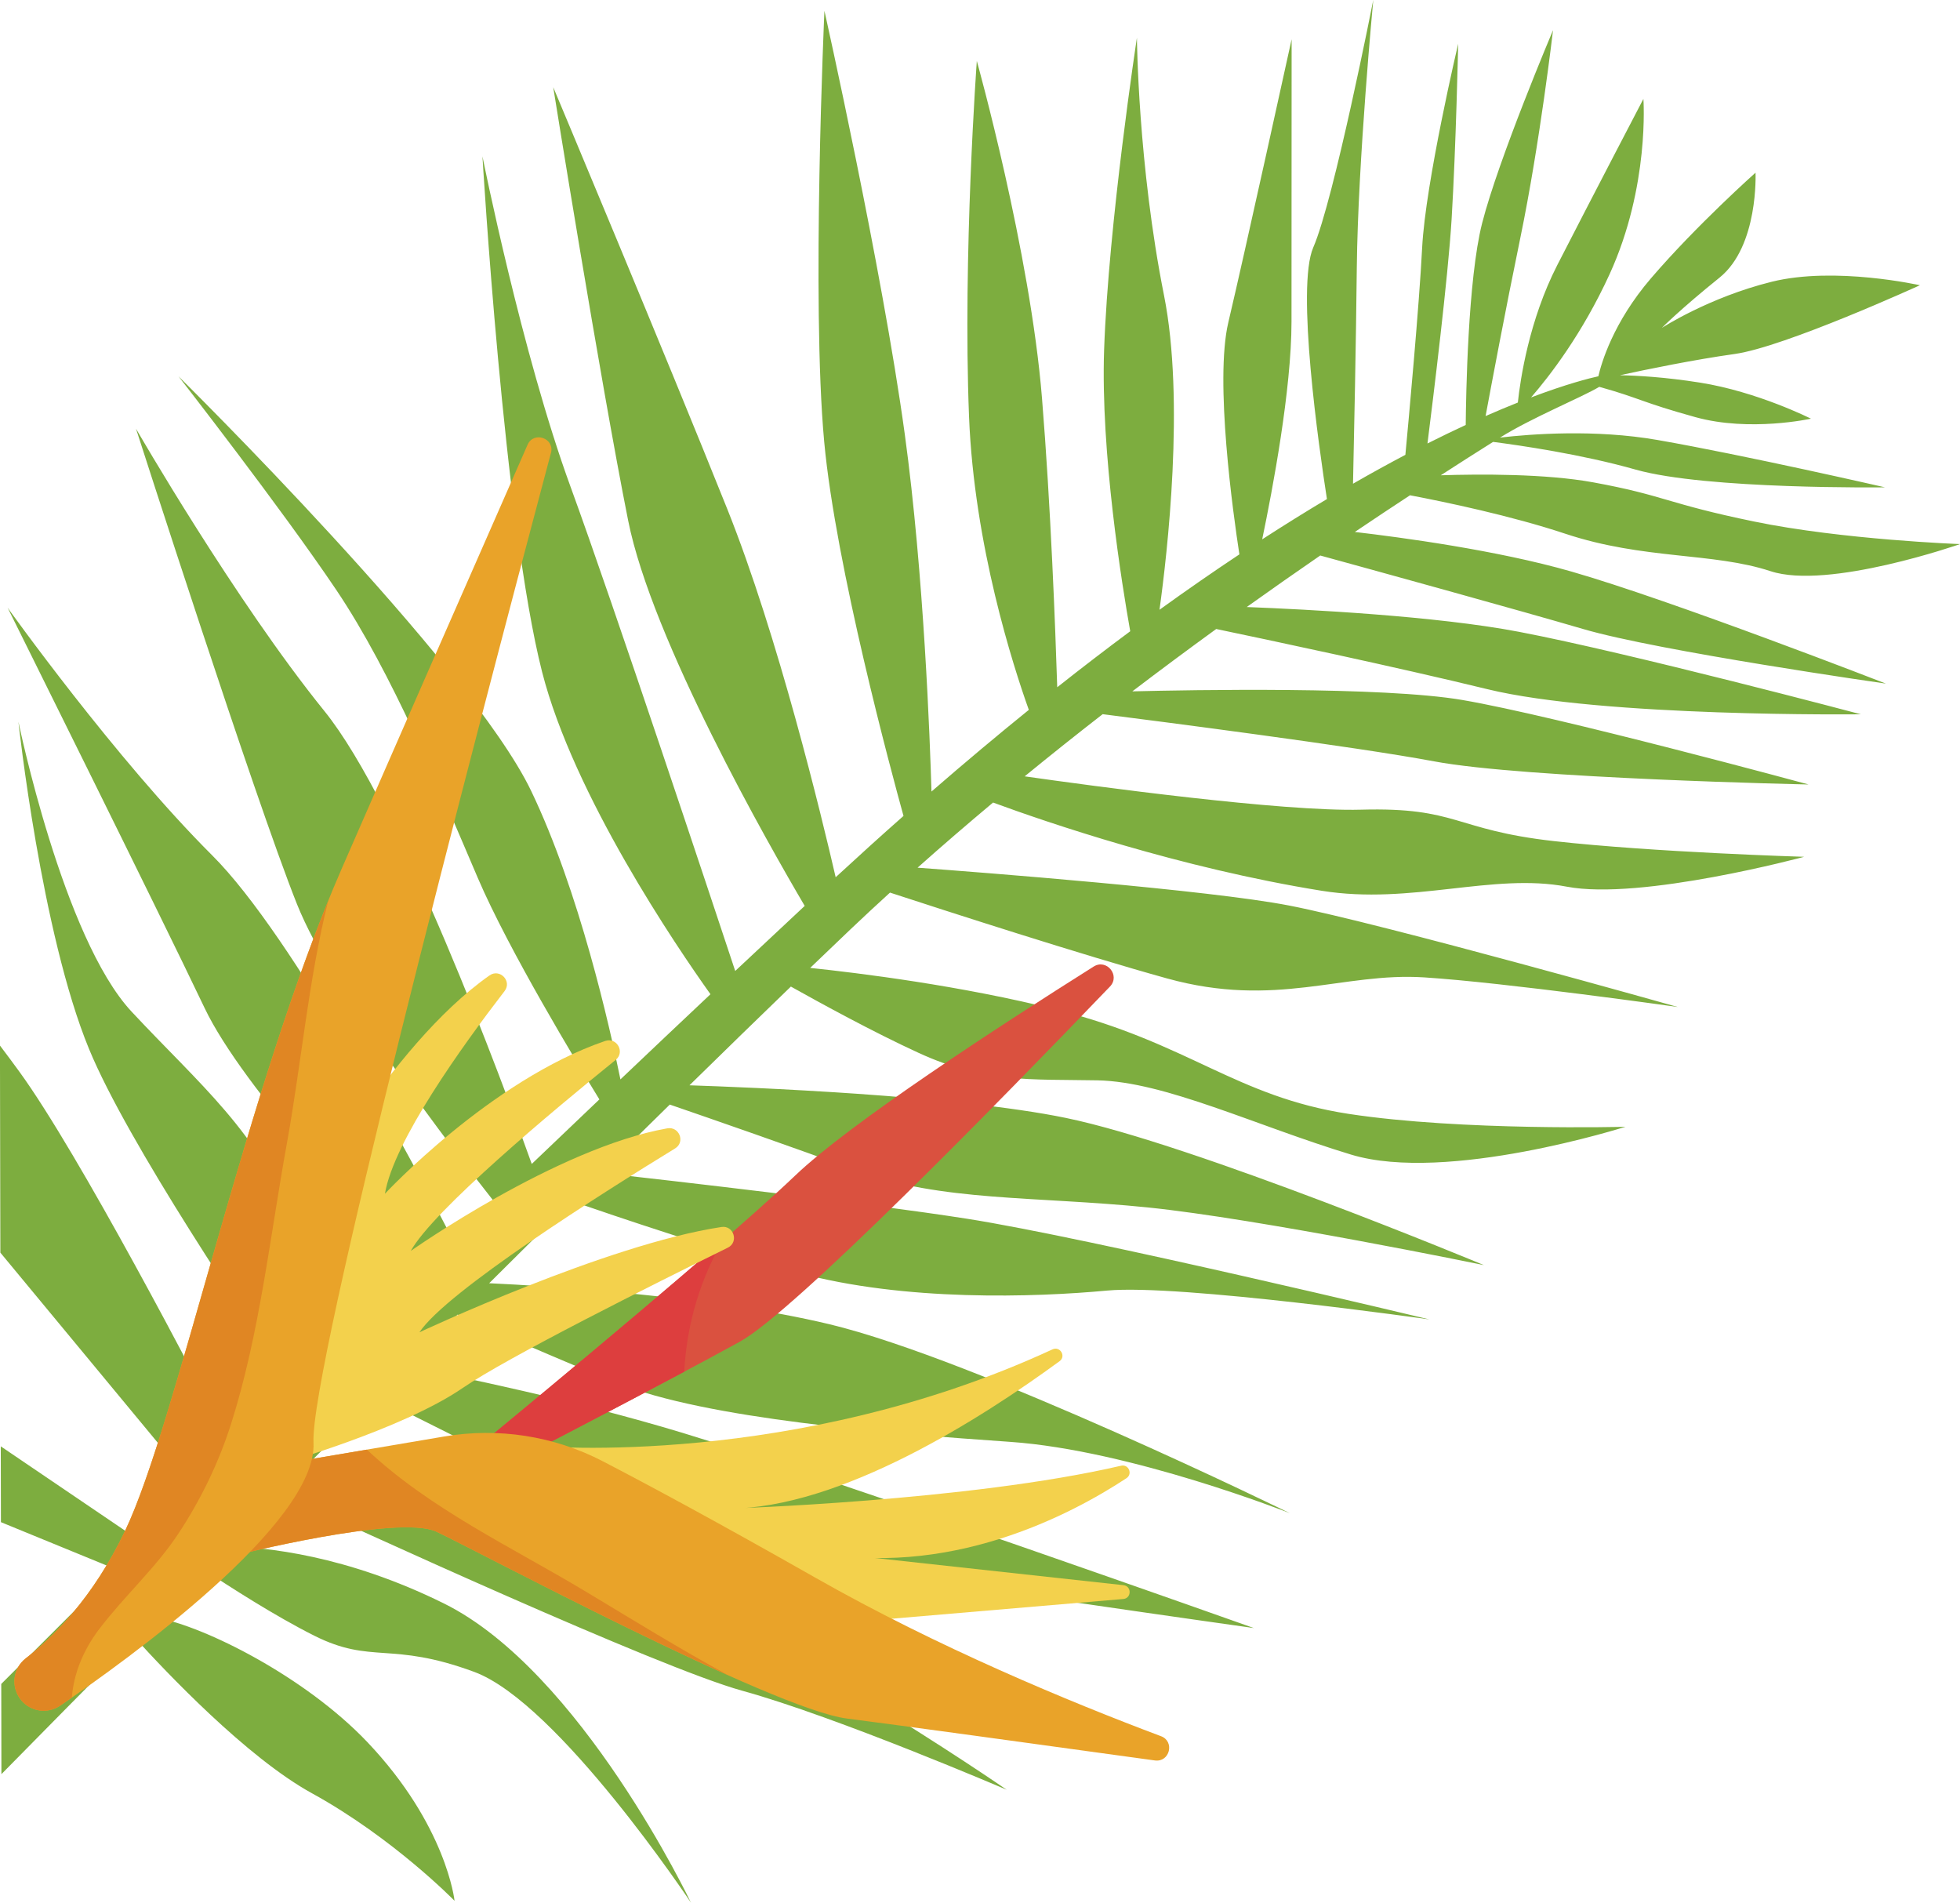<?xml version="1.0" encoding="UTF-8"?>
<svg id="Capa_2" data-name="Capa 2" xmlns="http://www.w3.org/2000/svg" viewBox="0 0 486.26 471.97">
  <defs>
    <style>
      .cls-1 {
        fill: #da513f;
      }

      .cls-1, .cls-2, .cls-3, .cls-4, .cls-5, .cls-6 {
        stroke-width: 0px;
      }

      .cls-2 {
        fill: #f3d14c;
      }

      .cls-3 {
        fill: #e9a329;
      }

      .cls-4 {
        fill: #dd3e3e;
      }

      .cls-5 {
        fill: #7dad3f;
      }

      .cls-6 {
        fill: #e08623;
      }
    </style>
  </defs>
  <g id="NEW_ELEMENTS" data-name="NEW ELEMENTS">
    <path class="cls-5" d="M.35,440.1c9.21-9.36,20.53-20.83,33.26-33.69,7.41,8.18,27.58,29.53,43.78,38.43,20.25,11.14,35.38,26.68,35.38,26.68,0,0-1.95-18.67-21.66-39.4-15.39-16.18-40.36-28.71-52.28-30.83,4.67-4.72,6.7-6.93,11.69-11.96,6.37,4.24,17.77,11.57,27.44,16.42,14.31,7.18,18.91,1.3,39.71,8.99,20.8,7.69,53.74,57.23,53.74,57.23,0,0-27.27-57.39-61.29-74.22-24.26-12-44.34-13.99-53.91-14.14,4.27-4.31,8.64-8.7,13.07-13.18,18.33,8.46,94.22,43.29,114.84,48.97,23.5,6.48,65.63,24.57,65.63,24.57,0,0-60.77-42.02-117.76-66.31-31.09-13.25-46.65-15.92-54.39-15.6,5.12-5.14,10.32-10.35,15.55-15.6,52.95,26.62,68.44,34.13,102.32,40.03,33.88,5.9,115.61,17.37,115.61,17.37,0,0-106.42-37.75-141.8-48.44-26.85-8.12-56.02-14.12-68.54-16.54,4.25-4.25,8.52-8.5,12.79-12.77,8.79,3.94,24.65,10.95,39.55,16.95,22.15,8.93,67.54,12.54,97.52,14.61,29.98,2.07,69.42,17.7,69.42,17.7,0,0-77.79-38.14-114.25-46.88-29.55-7.07-70.1-9.5-84.41-10.17,6.87-6.83,13.72-13.65,20.5-20.36,10.91,3.77,35.97,12.24,56.08,17.73,26.48,7.23,58.9,6.11,76.73,4.45,17.83-1.67,79.96,7.16,79.96,7.16,0,0-84.28-20.21-114.8-24.99-24.67-3.86-73.14-9.41-90.83-11.4,5.81-5.75,11.55-11.39,17.17-16.91,10,3.44,31.04,10.73,46.38,16.41,20.8,7.69,44.57,6.3,72.13,9.1,27.54,2.8,83.46,14.31,83.46,14.31,0,0-72.11-30.01-103.72-36.51-27.18-5.6-79.31-7.63-93.37-8.09,8.77-8.59,17.2-16.81,25.16-24.49,7.09,3.97,20.46,11.3,31.74,16.47,16.21,7.44,27.55,6.49,44.3,6.79,16.75.31,39.17,11.21,62.94,18.42,23.77,7.21,68.08-6.9,68.08-6.9,0,0-40.52,1.09-68.62-3.19-28.1-4.29-39.7-17.6-72.38-25.83-23.88-6.01-49.28-9.13-61.27-10.39,3.43-3.29,6.77-6.5,9.99-9.56,3.23-3.07,6.51-6.11,9.81-9.12,13.95,4.56,47.73,15.48,68.76,21.3,27.01,7.47,43.49-1.57,63.75-.27,20.26,1.3,62.94,7.35,62.94,7.35,0,0-73.2-20.66-96.42-25.17-19.99-3.88-76.7-8.25-92.19-9.39,6.18-5.51,12.44-10.89,18.73-16.16,13.15,4.84,46.38,16.24,81.56,21.89,22.24,3.57,42.41-4.53,60.78-1.02,18.37,3.51,58.89-7.41,58.89-7.41,0,0-37.28-1.11-62.13-3.9-24.85-2.8-23.76-8.45-47.81-7.79-19.53.53-66.5-5.86-83.45-8.27,6.46-5.28,12.92-10.43,19.35-15.42,12.94,1.64,62.56,8.01,82.21,11.7,22.69,4.26,92.93,5.74,92.93,5.74,0,0-62.4-16.94-85.9-20.96-19.79-3.38-67.35-2.5-81.88-2.14,7.05-5.37,14-10.52,20.81-15.47,12.35,2.58,44.56,9.39,67.28,14.93,28.63,6.99,92.66,6.23,92.66,6.23,0,0-57.27-15.2-84.82-20.46-20.6-3.94-52.67-5.57-67.55-6.15,6.26-4.46,12.37-8.75,18.24-12.78,11.53,3.16,49.53,13.63,65.24,18.24,18.64,5.48,75.1,13.54,75.1,13.54,0,0-52.93-20.59-78.06-27.81-18.38-5.28-42.22-8.47-53.7-9.81,4.76-3.21,9.32-6.24,13.69-9.1,8.83,1.68,25.15,5.09,38.56,9.55,19.45,6.46,36.57,4.57,50.89,9.28,14.31,4.72,47.01-6.72,47.01-6.72,0,0-29.17-1.08-51.05-5.59-21.88-4.5-22.15-6.47-39.97-9.73-11.83-2.16-28.14-2.06-37.81-1.75,4.63-3.01,9.01-5.78,12.98-8.28,6.57.84,21.98,3.07,35.36,6.87,17.56,4.98,61.87,4.4,61.87,4.4,0,0-34.85-7.99-56.46-11.75-15.44-2.69-31.25-1.49-39.05-.59,7.97-4.98,20.23-9.96,24.63-12.59,10.24,2.86,10.24,3.75,23.85,7.52,13.5,3.74,28.66.38,28.66.38,0,0-13.24-6.69-27.55-8.95-8.71-1.38-15.68-1.75-19.84-1.83,6.69-1.45,18.28-3.84,28.48-5.27,12.43-1.74,45.94-17.05,45.94-17.05,0,0-21.08-4.75-36.74-.87-15.67,3.88-27.29,11.46-27.29,11.46,0,0,4.59-4.65,14.32-12.48,9.73-7.84,8.93-26.03,8.93-26.03,0,0-14.6,12.98-25.95,26.21-9.44,11.01-12.33,21.17-13.04,24.29-2.24.49-7.85,1.9-16.7,5.25,4.54-5.23,12.69-15.73,19.48-30.56,10-21.85,8.39-43.49,8.39-43.49,0,0-12.44,23.81-21.37,41.23-6.99,13.66-9.17,28.36-9.78,34.09-2.46.98-5.12,2.08-8,3.35,1.36-7.31,4.81-25.76,8.6-44.11,4.88-23.58,8.13-51.61,8.13-51.61,0,0-13.52,31.92-17.59,47.88-3.55,13.97-4,43.01-4.07,50.05-2.97,1.38-6.14,2.9-9.49,4.59,1.38-10.93,5.11-41.11,5.99-55.65,1.09-17.94,1.63-43.51,1.63-43.51,0,0-8.11,34.4-8.94,50.61-.7,14-3.42,43.52-4.16,51.37-4.08,2.15-8.42,4.53-12.99,7.16.26-11.56.74-34.74.94-53.66.28-26.31,4.09-66.36,4.09-66.36,0,0-9.76,49.63-14.89,61.41-4.3,9.85,1.41,49.64,3.39,62.42-5.09,3.03-10.43,6.35-16.06,9.99,2.58-12.4,7.26-37.1,7.27-53.98,0-23.36.03-70.07.03-70.07,0,0-11.64,53.07-15.71,70.26-3.41,14.49,1.2,47.45,2.75,57.52-6.31,4.19-12.89,8.74-19.82,13.74,1.93-13.92,6.32-51.86,1.13-77.95-6.48-32.48-6.73-63.95-6.73-63.95,0,0-7.04,45.96-8.14,77.42-.88,25.51,4.43,58.3,6.48,69.81-5.83,4.33-11.87,8.95-18.11,13.89-.46-14.33-1.6-44.93-3.78-71.71-2.95-36.4-16.17-83.65-16.17-83.65,0,0-3.52,48.18-1.93,88.26,1.28,31.98,10.97,61.91,14.83,72.71-7.75,6.27-15.81,13.02-24.15,20.26-.36-12.33-1.86-53.85-6.62-88.61-5.65-41.32-19.94-105.06-19.94-105.06,0,0-3.27,72.28-.05,106.96,2.88,30.99,16.75,82.21,19.67,92.76-5.49,4.84-11.1,9.93-16.83,15.21-3.46-15.01-14.26-59.79-26.89-91.34-15.38-38.41-43.18-104.64-43.18-104.64,0,0,11.58,72.33,18.59,107.51,5.92,29.67,34.87,80.41,43.8,95.58-5.81,5.42-11.56,10.8-17.24,16.14-5.73-17.28-30.18-90.89-40.86-120.13-12.14-33.23-21.85-81.95-21.85-81.95,0,0,5.37,90.99,14.8,127.91,7.83,30.64,33.32,68.08,41.77,79.94-7.58,7.14-15.04,14.19-22.34,21.13-2.64-13.01-10.19-46.66-22.15-71.57-15.11-31.52-87.48-102.83-87.48-102.83,0,0,25.38,32.54,39.15,53,13.77,20.46,25.92,50,35.1,71.43,7.67,17.91,24.77,46.15,30.16,54.93-5.69,5.41-11.27,10.75-16.78,16.01-7.18-20.1-32.63-89.1-51.47-112.38-22.15-27.37-46.71-70-46.71-70,0,0,29.41,91.57,39.93,117.92,8.85,22.15,39.27,61.59,48.73,73.58-3.39,3.26-6.75,6.49-10.07,9.67-9.04-17.58-39.46-75.2-59.72-95.37C28.61,188.22,1.89,150.75,1.89,150.75c0,0,37.24,74.88,48.85,99.26,9.53,20.03,41.82,54.22,53.06,65.8-6.89,6.64-13.57,13.13-20.03,19.43-1.73-6.08-5.09-16.87-10.64-31.31-8.9-23.14-23.48-34.75-40.5-53-17.01-18.25-28.06-71.89-28.06-71.89,0,0,5.65,52.39,17.53,81.2,9.56,23.2,39.95,68.3,51.42,84.98-5.3,5.17-10.43,10.2-15.39,15.07-9.75-18.95-38.46-74-53.34-94.47-1.48-2.04-3.1-4.21-4.8-6.46l.1,51.37,48.67,58.77-14.38,12.47L.19,358.78l.04,18.81,28.55,11.7L.31,417.72l.04,22.38Z"/>
  </g>
  <g id="ELEMENTS_2" data-name="ELEMENTS 2">
    <g>
      <path class="cls-1" d="M275.37,244.73c2.64-2.75-.83-6.99-4.05-4.96-23.74,14.96-60.44,38.84-74.08,51.87-20.85,19.91-84.49,72-84.49,72l16.07-1.9s36.11-18.67,54.73-28.92c13.46-7.41,64.53-59.67,91.81-88.08Z"/>
      <path class="cls-4" d="M178.39,309.32c.28-.53.6-1.02.89-1.54-26.96,23.46-66.53,55.86-66.53,55.86l16.07-1.9s22.33-11.55,40.93-21.47c.57-10.6,3.26-20.89,8.64-30.95Z"/>
      <path class="cls-2" d="M74.49,301.03s21.7-41.32,46.95-59.06c2.56-1.8,5.65,1.4,3.74,3.88-10.43,13.52-27.51,37.25-29.68,50.27,0,0,26.23-28.2,54.65-37.9,2.88-.98,4.97,2.77,2.61,4.69-15.56,12.58-45.35,37.42-50.85,47.4,0,0,36.15-25.54,63.63-30.41,2.98-.53,4.53,3.4,1.95,4.98-18.08,11.08-56.71,35.47-63.43,45.61,0,0,46.48-21.85,74.94-26.12,3.05-.46,4.34,3.77,1.57,5.13-18.63,9.17-54.73,27.22-65.8,34.82-15.15,10.39-46.04,19.08-46.04,19.08l5.76-62.35Z"/>
      <path class="cls-2" d="M133.76,358.72s63.35,5.61,127.35-23.99c1.89-.87,3.44,1.7,1.76,2.93-19.24,14.09-54.32,36.58-82.29,36.58,0,0,59.74-1.86,97.54-10.65,1.88-.44,2.95,2.04,1.34,3.1-13.63,8.98-44.33,25.29-78.93,17.98l78.19,8.55c2.07.23,2.03,3.25-.04,3.43l-70.56,6.01-74.37-43.93Z"/>
      <path class="cls-3" d="M288.03,430.68c3.49,1.31,2.17,6.53-1.52,6.02-27.55-3.8-65.13-8.97-76.37-10.39-18.4-2.33-92.4-41.97-101.87-46.36-9.47-4.39-50.62,6.04-50.62,6.04l11.07-22.61,41.48-7.04c13.44-2.28,27.24-.14,39.34,6.14,11.42,5.93,28.52,15.12,52.86,28.95,30.2,17.16,62.84,30.69,85.62,39.25Z"/>
      <path class="cls-6" d="M145.37,394.84c-18.38-11.06-38.59-20.43-54.35-35.24l-22.29,3.78-11.07,22.61s41.14-10.43,50.62-6.04c6.55,3.04,43.89,22.89,72.42,35.64-11.99-6.53-23.64-13.73-35.32-20.75Z"/>
      <path class="cls-3" d="M136.69,112.38c.98-3.68-4.28-5.53-5.81-2.04-13.41,30.49-32.38,73.69-46.14,105.22-23.57,54-40.78,136.93-53.63,164.02-8.07,16.99-18.24,26.82-24.71,31.78-3.28,2.52-3.78,7.26-1.11,10.43h0c2.4,2.84,6.55,3.42,9.63,1.32,16.36-11.14,63.85-45.26,62.86-65.27-.9-18.29,39.3-171.86,58.9-245.47Z"/>
      <path class="cls-6" d="M24.73,403.97c6.21-8.16,13.89-14.99,19.56-23.59,5.53-8.37,9.98-17.56,13.02-27.12,7.1-22.3,9.67-46.51,13.84-69.5,3.63-20.01,5.33-40.48,10.25-60.22-21.86,53.87-38.05,130.25-50.29,156.04-8.07,16.99-18.24,26.82-24.71,31.78-3.28,2.52-3.78,7.26-1.11,10.43,2.4,2.85,6.55,3.42,9.63,1.32.88-.6,1.86-1.27,2.9-2,.45-5.69,2.61-11.51,6.9-17.15Z"/>
    </g>
  </g>
</svg>